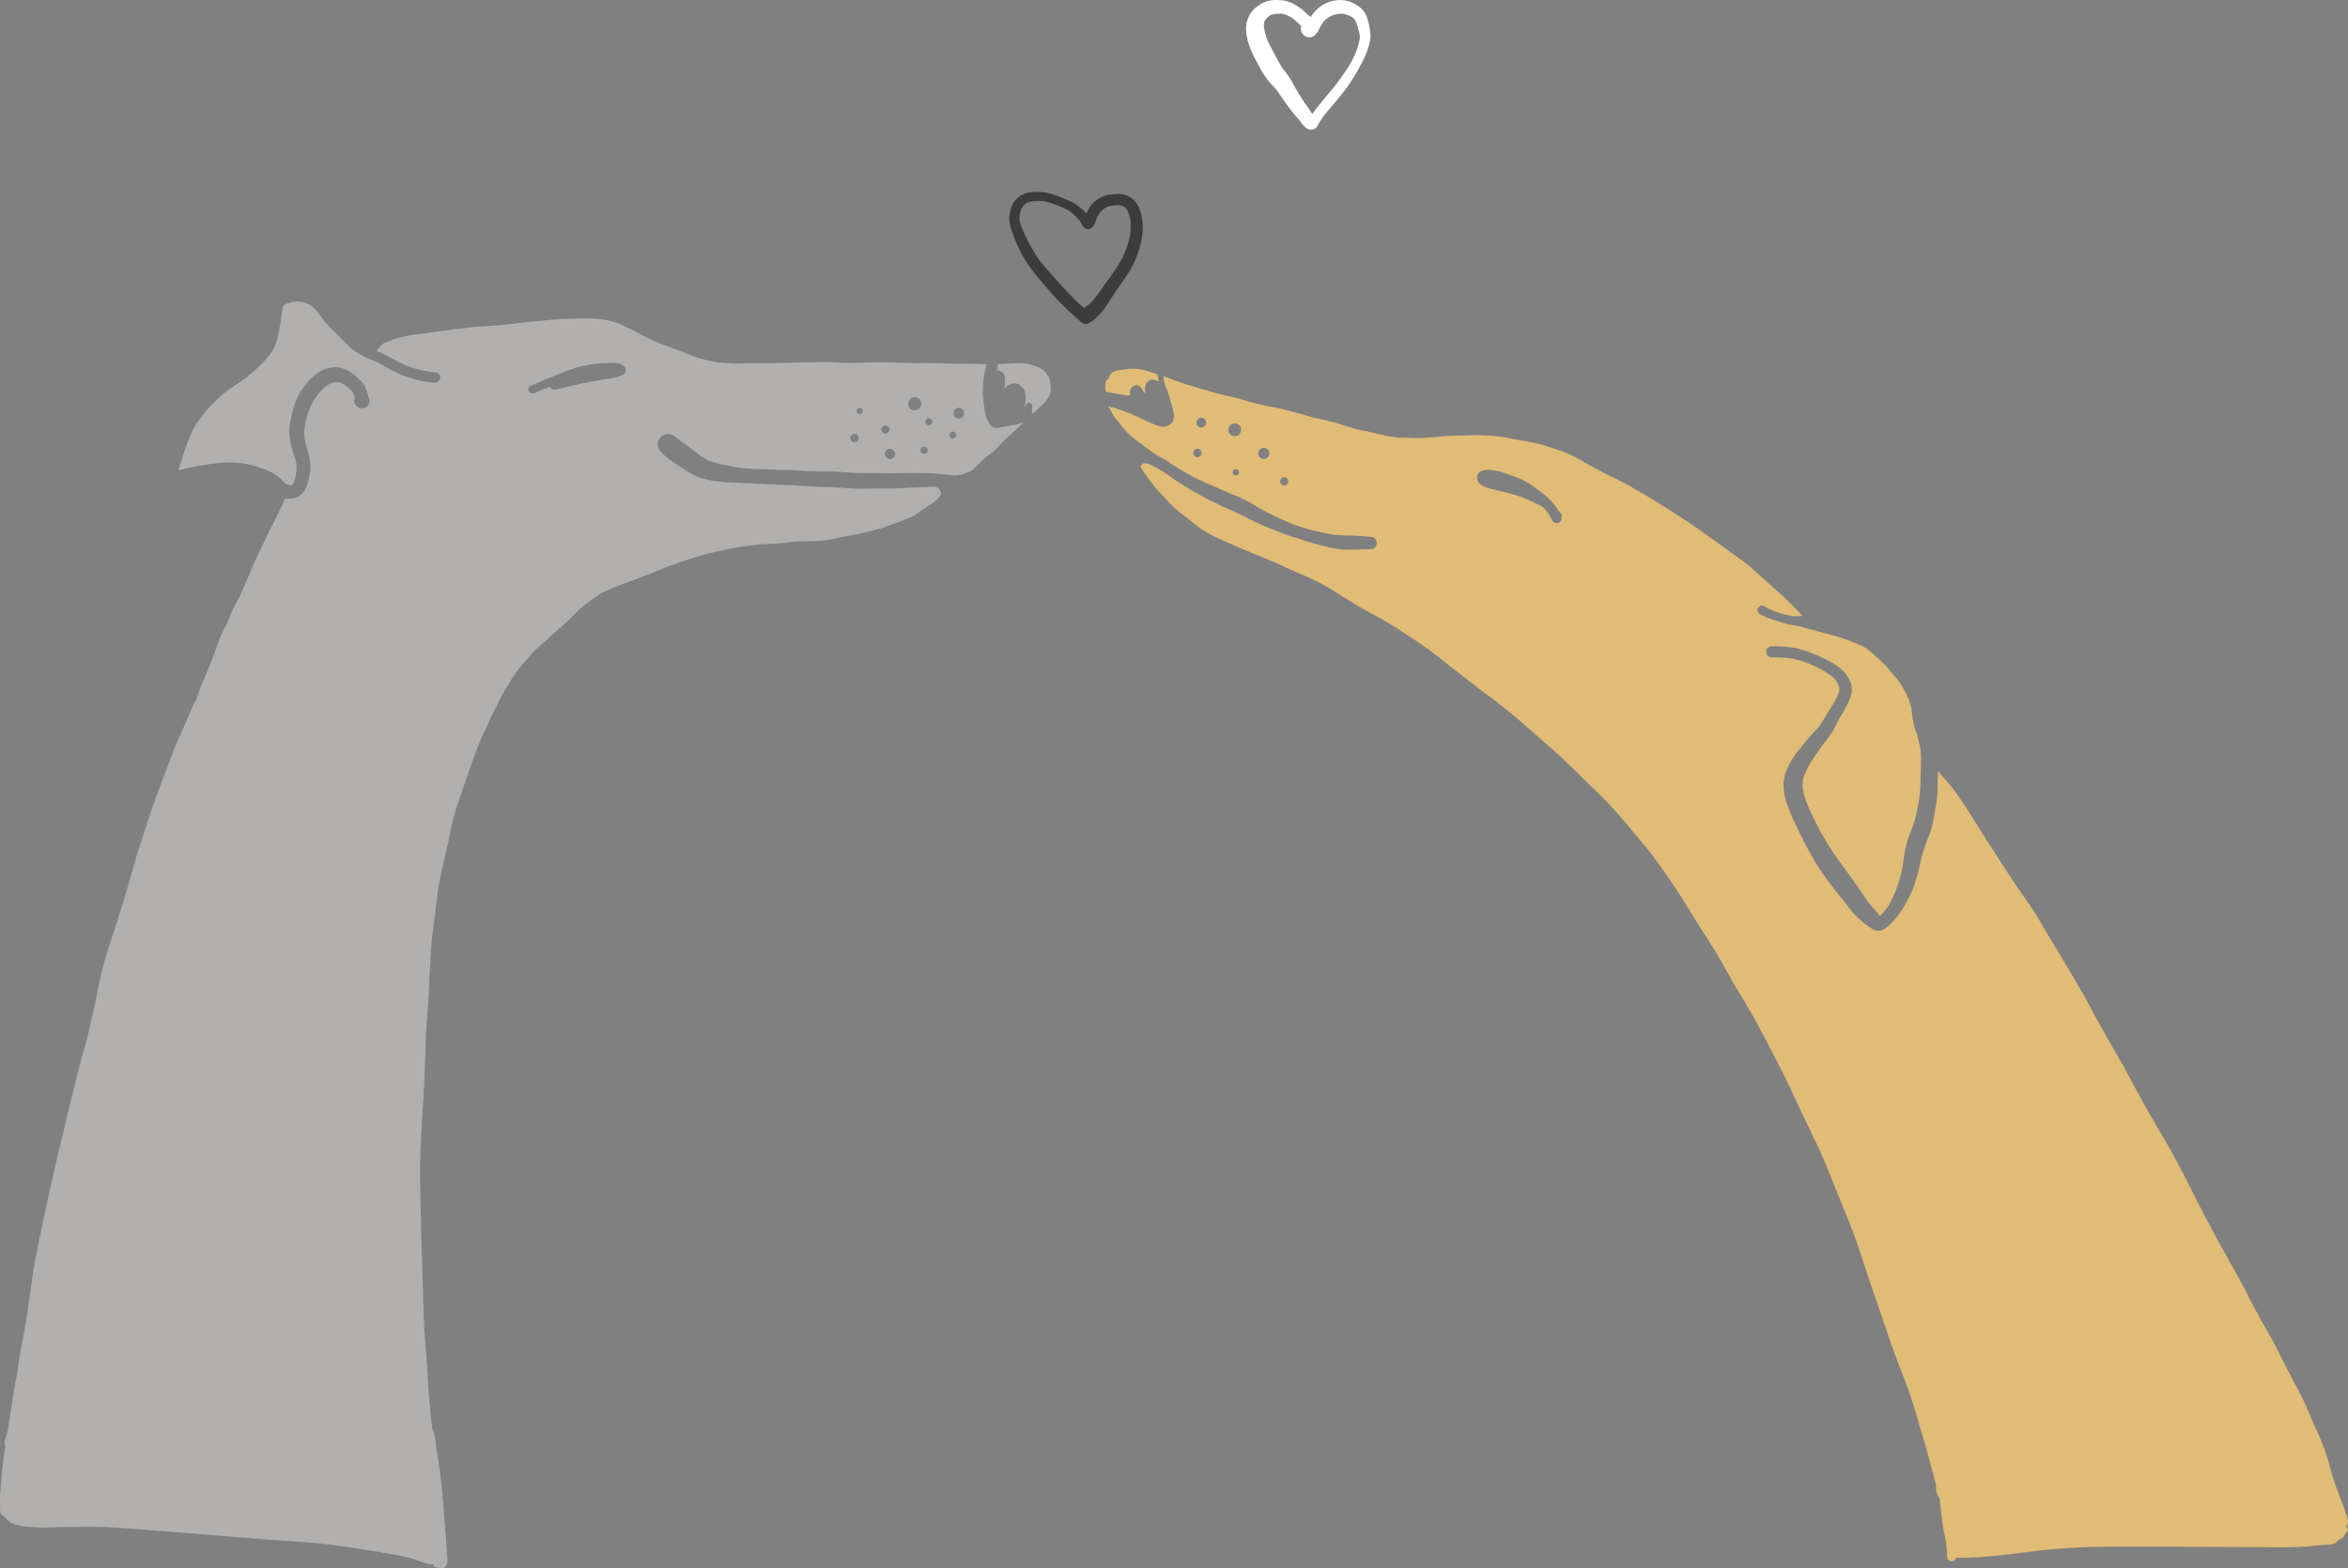 <svg xmlns="http://www.w3.org/2000/svg" width="845.623" height="565.018" viewBox="0 0 845.623 565.018">
  <rect x="0" y="0" width="845.623" height="565.018" fill="#808080" stroke="none"/>
  <g id="Group_2027" data-name="Group 2027" transform="translate(-974.728 -639)">
    <path id="Path_2339" data-name="Path 2339" d="M2428.8,92.479a27.983,27.983,0,0,0,1.236,2.587c.51.93,1,1.873,1.485,2.816a57.972,57.972,0,0,0,3.191,5.463c.7.9,1.423,1.785,2.05,2.74.643.972,1.184,2,1.755,3.011a77.259,77.259,0,0,0,4.119,6.673c.667.911,1.325,1.826,1.933,2.779.173.272.343.546.514.82.129-.188.257-.376.387-.562.75-1.081,1.573-2.1,2.41-3.115-.106.133-.214.266-.32.4q.472-.586.944-1.172c.387-.482.776-.964,1.168-1.44l-.325.406c1.2-1.5,2.465-2.944,3.679-4.431,1.411-1.779,2.7-3.633,4-5.5a40.069,40.069,0,0,0,3.4-5.985,27.806,27.806,0,0,0,1.745-5.774,6.93,6.93,0,0,0,.036-1.017c-.114-.714-.316-1.412-.5-2.114-.211-.839-.453-1.666-.735-2.486a9.63,9.63,0,0,0-.624-1.265,9.5,9.5,0,0,0-.671-.69,12.766,12.766,0,0,0-1.348-.729,12.1,12.1,0,0,0-2.117-.661,11.823,11.823,0,0,0-1.636.027,13.254,13.254,0,0,0-2.3.556,12.293,12.293,0,0,0-1.814,1.023,10.808,10.808,0,0,0-1.357,1.243,23.072,23.072,0,0,0-1.975,3.481,1.761,1.761,0,0,1-.5.6,3.013,3.013,0,0,1-5.556-.749,3.016,3.016,0,0,1,.018-1.516l-.009-.026a4.394,4.394,0,0,0-.215-.393,13.737,13.737,0,0,0-1.184-1.169c-.432-.391-.858-.783-1.3-1.16a14.816,14.816,0,0,0-2.534-1.45,9.635,9.635,0,0,0-1.417-.466,14.932,14.932,0,0,0-2.847.065,8.877,8.877,0,0,0-1.2.272,8.167,8.167,0,0,0-.871.476,12.31,12.31,0,0,0-1.169,1.093,7.651,7.651,0,0,0-.435.739,10.428,10.428,0,0,0-.281,1.015,8.162,8.162,0,0,0,.015,1.087A28.973,28.973,0,0,0,2428.8,92.479Zm19.974,22.107-.108.133Z" transform="translate(-997.726 560.724)" fill="none"/>
    <path id="Path_2340" data-name="Path 2340" d="M2320.645,217.65c.994-1.4,1.923-2.843,2.856-4.283.431-.667.876-1.342,1.241-2.048.313-.608.611-1.218.9-1.837.453-1.09.844-2.193,1.211-3.313a30.289,30.289,0,0,0,.959-3.558c.109-.862.2-1.731.228-2.6a20.742,20.742,0,0,0-.064-2.44,18.931,18.931,0,0,0-.712-2.994,8.819,8.819,0,0,0-.635-1.25,6.725,6.725,0,0,0-.687-.729,6.41,6.41,0,0,0-.743-.458,7.166,7.166,0,0,0-1.043-.3,7.431,7.431,0,0,0-1-.048c-.361.009-.72.04-1.079.073a12.928,12.928,0,0,0-2.485.533,8.465,8.465,0,0,0-1.162.666,10.363,10.363,0,0,0-1.3,1.211,12.877,12.877,0,0,0-1.236,2.048c-.168.406-.327.815-.484,1.227a6,6,0,0,1-1.238,2.24,2.184,2.184,0,0,1-2.6.315,3.033,3.033,0,0,1-1.066-1.351,10.7,10.7,0,0,0-.7-1.155,22.231,22.231,0,0,0-3.117-3.166,12.159,12.159,0,0,0-1.547-.992q-.9-.469-1.824-.893c-.988-.418-1.987-.8-2.993-1.172a21.751,21.751,0,0,0-3.228-.982,20.073,20.073,0,0,0-4.141-.029c-.264.033-.529.069-.792.12a7.861,7.861,0,0,0-1.1.3,8.622,8.622,0,0,0-.976.516,7.349,7.349,0,0,0-.781.755,7.738,7.738,0,0,0-.687,1.151,12.908,12.908,0,0,0-.588,2.159,8.817,8.817,0,0,0-.036,1.575,14.258,14.258,0,0,0,.708,2.667,63.7,63.7,0,0,0,6.227,11.69c1.356,1.807,2.832,3.51,4.345,5.186,1.5,1.657,2.969,3.336,4.478,4.983,1.477,1.613,2.977,3.213,4.567,4.717.977.926,1.976,1.826,2.984,2.714a5.932,5.932,0,0,1,.78-.7c.353-.263.722-.515,1.054-.8a15.857,15.857,0,0,0,1.838-1.917c.975-1.243,1.88-2.529,2.791-3.821C2318.715,220.317,2319.69,218.992,2320.645,217.65Z" transform="translate(-946.091 521.127)" fill="none"/>
    <g id="Group_2025" data-name="Group 2025" transform="translate(1372.818 771.815)">
      <path id="Path_2291" data-name="Path 2291" d="M2344.271,325.786h.03l-.046-.005Z" transform="translate(-2339.718 -300.791)" fill="#e0bc77"/>
      <path id="Path_2292" data-name="Path 2292" d="M2345.568,331.062l.035.028h0l-.039-.031Z" transform="translate(-2340.202 -302.742)" fill="#e0bc77"/>
      <path id="Path_2293" data-name="Path 2293" d="M2337.392,307.255h0l-.008,0Z" transform="translate(-2337.178 -293.939)" fill="#e0bc77"/>
      <path id="Path_2294" data-name="Path 2294" d="M2341.413,295.2c.758.133,1.509.293,2.267.411a16.534,16.534,0,0,0,2,.177,3.8,3.8,0,0,0,.188-.424,3.633,3.633,0,0,0,.074-.606,3.68,3.68,0,0,1,.047-.677,2.518,2.518,0,0,1,.217-.667,1.929,1.929,0,0,1,.988-.931l.051-.015a1.927,1.927,0,0,1,.186-.129,1.714,1.714,0,0,1,.8-.28,2.028,2.028,0,0,1,1.472.65,2.64,2.64,0,0,1,.411.48,2.944,2.944,0,0,1,.218.427,2.176,2.176,0,0,1,.235.32c.084.149.161.3.23.454.022.035.043.07.065.1l.087.138c.014.021.026.043.04.064s.047.04.073.058c.073.037.146.071.22.1.029-.067.054-.135.078-.2.011-.053.021-.106.028-.16-.01-.211-.031-.422-.041-.634a5.09,5.09,0,0,1,.008-1.056,5.478,5.478,0,0,1,.224-.8,3.466,3.466,0,0,1,.18-.435,2.717,2.717,0,0,1,.43-.645,2.763,2.763,0,0,1,.49-.43,2.517,2.517,0,0,1,.953-.372,2.455,2.455,0,0,1,.343-.023,2.81,2.81,0,0,1,.3.016,3.723,3.723,0,0,1,1.031.249,2.284,2.284,0,0,1,.556.337l.067-.005a1.241,1.241,0,0,1,.361-.2c-.009-.042-.02-.083-.028-.126-.064-.313-.12-.63-.195-.943s-.15-.625-.207-.943c-.022-.127-.052-.253-.076-.379-.624-.2-1.247-.4-1.879-.586-.335-.1-.669-.195-1-.294-.993-.3-2.02-.6-3.061-.8a15.643,15.643,0,0,0-2.951-.288,14.1,14.1,0,0,0-1.761.108l-.461.058c-.973.122-1.978.248-2.955.447a4.576,4.576,0,0,0-2.859,1.4,2.771,2.771,0,0,0-.533,1.545,1.839,1.839,0,0,0-.468.262,1.924,1.924,0,0,0-.758,1.341l0,.1c-.031,1-.053,2.029.009,3.05.188.018.376.036.564.061.418.052.832.118,1.246.2C2339.741,294.865,2340.575,295.054,2341.413,295.2Z" transform="translate(-2337.057 -286.129)" fill="#e0bc77"/>
      <path id="Path_2295" data-name="Path 2295" d="M2353.8,296.036h0Z" transform="translate(-2343.247 -289.792)" fill="#e0bc77"/>
      <path id="Path_2296" data-name="Path 2296" d="M2777.552,440.529c-.079-.044-.164-.089-.244-.133l.172.166C2777.5,440.55,2777.528,440.54,2777.552,440.529Z" transform="translate(-2499.844 -343.171)" fill="#e0bc77"/>
      <path id="Path_2297" data-name="Path 2297" d="M2784.428,704.928a2.546,2.546,0,0,0,.453-.654,2.983,2.983,0,0,0,.126-2.232c-.7-2.333-1.488-4.628-2.341-6.825-.594-1.526-1.371-3.542-2.122-5.6-.573-1.576-1.035-3.22-1.483-4.81l-.211-.749-.159-.567c-.517-1.831-1.051-3.726-1.67-5.558-.967-2.871-2.228-5.678-3.447-8.393-.509-1.134-1.019-2.267-1.508-3.408-.273-.632-.541-1.267-.809-1.9-.582-1.377-1.184-2.8-1.823-4.183-.865-1.873-1.841-3.73-2.784-5.527l-.409-.778-1.445-2.769q-1.614-3.1-3.241-6.187-.494-.973-.984-1.949c-1.3-2.585-2.646-5.259-4.129-7.81-.9-1.544-1.94-3.343-2.927-5.158q-1.253-2.3-2.489-4.608l-.209-.388-.638-1.254c-1.208-2.374-2.456-4.829-3.757-7.2l-1.3-2.382-1.3-2.382c-.517-.94-1.046-1.872-1.574-2.8l-.813-1.439c-3.644-6.482-7.042-12.924-9.594-17.811q-1.11-2.184-2.2-4.378c-1.3-2.6-2.64-5.28-4.017-7.89l-.531-1.008c-2.029-3.851-4.127-7.834-6.389-11.636l-.9-1.508c-.9-1.508-1.836-3.067-2.72-4.619q-1.092-1.916-2.168-3.839-.708-1.255-1.416-2.51c-1.4-2.472-2.769-5.018-4.091-7.48-.872-1.623-1.743-3.246-2.63-4.86-.911-1.658-1.875-3.321-2.808-4.93l-.846-1.461c-.962-1.674-1.909-3.355-2.856-5.039l-.662-1.175q-.464-.822-.934-1.642c-.789-1.382-1.6-2.81-2.358-4.239-1.216-2.308-2.409-4.564-3.633-6.785-.793-1.443-1.64-2.887-2.458-4.284l-.814-1.39q-1.757-3.018-3.542-6.017c-2.352-3.963-4.83-8.064-7.366-12.189-.595-.968-1.158-1.979-1.7-2.956-.512-.918-1.041-1.868-1.6-2.781-1.034-1.7-2.176-3.363-3.28-4.973l-.49-.715c-.592-.867-1.194-1.73-1.8-2.593-.73-1.047-1.46-2.094-2.175-3.151-1.426-2.108-2.731-4.066-3.989-5.985-.663-1.012-1.307-2.036-1.951-3.06-.514-.817-1.029-1.634-1.552-2.445-.5-.778-1.01-1.552-1.518-2.326-.731-1.112-1.46-2.224-2.171-3.349l-.392-.62c-1.182-1.872-2.4-3.808-3.579-5.726-1.092-1.782-2.284-3.631-3.752-5.818-1.12-1.665-2.434-3.6-3.863-5.446-.51-.661-1.062-1.309-1.6-1.935l-.474-.559-.25-.294c-.7-.82-1.393-1.64-2.1-2.451-.254-.292-.5-.575-.743-.862-.052,1.032-.088,1.982-.11,2.874-.014.448-.022.9-.03,1.347l-.005.337c-.015.914-.029,1.827-.069,2.738a40.017,40.017,0,0,1-.414,4.313c-.143.935-.31,1.864-.478,2.792-.091.5-.18,1-.266,1.5a49.687,49.687,0,0,1-1.112,5.177,27.137,27.137,0,0,1-1.076,2.9c-.135.327-.271.655-.4.984a58.214,58.214,0,0,0-2.407,7.989l-.187.788-.151.635a61.243,61.243,0,0,1-1.875,6.773,47.3,47.3,0,0,1-3.994,8.149,26.293,26.293,0,0,1-5.2,6.4c-.337.293-.591.5-.827.677a5.307,5.307,0,0,1-2.068,1.034,5.478,5.478,0,0,1-.93.089,2.827,2.827,0,0,1-1.224-.249l-.113-.054a11.406,11.406,0,0,1-1.206-.625,24.713,24.713,0,0,1-3.208-2.406,32.8,32.8,0,0,1-3.39-3.309c-.67-.77-1.314-1.59-1.937-2.38l-.091-.115-.576-.734q-.6-.76-1.2-1.514l-.463-.581c-1.268-1.588-2.405-3.021-3.513-4.471-1.152-1.521-1.95-2.612-2.668-3.648l-.283-.4c-.872-1.248-1.775-2.539-2.548-3.9l-.567-.995c-1.267-2.23-2.58-4.535-3.776-6.868-.682-1.33-1.4-2.75-2.081-4.21-.212-.458-.433-.911-.655-1.364l-.074-.152c-.394-.807-.8-1.642-1.16-2.479-.5-1.16-1.024-2.41-1.494-3.7l-.108-.3a30.171,30.171,0,0,1-1.317-4.219,19.509,19.509,0,0,1-.367-2.927,12.361,12.361,0,0,1,.027-2.127,16.032,16.032,0,0,1,1.281-4.759,34.819,34.819,0,0,1,5.037-7.681l.7-.854.106-.128c.59-.722,1.2-1.467,1.814-2.181,1.014-1.17,2.048-2.319,3.084-3.471a23.389,23.389,0,0,0,1.82-2.415c.357-.549.694-1.118,1.021-1.669l.052-.088c.271-.461.545-.921.828-1.371,1.4-2.238,2.461-3.969,3.464-5.874a13.554,13.554,0,0,0,.847-2.295,5.458,5.458,0,0,0,.034-.665,7.661,7.661,0,0,0-.216-1.024,10.937,10.937,0,0,0-.943-1.762,10.735,10.735,0,0,0-1.443-1.549,26.8,26.8,0,0,0-2.959-2.033c-.908-.527-1.812-.987-2.942-1.556a40.67,40.67,0,0,0-4.406-1.814c-1.492-.475-2.88-.849-4.249-1.139a50.071,50.071,0,0,0-7.4-.436,1.815,1.815,0,0,1-1.31-.6,2.076,2.076,0,0,1-.566-1.5,2.036,2.036,0,0,1,2.1-1.881l.231.005a45.161,45.161,0,0,1,7.221.463,33.405,33.405,0,0,1,6.7,1.92c1,.4,1.909.783,2.744,1.151,1.374.606,2.554,1.182,3.657,1.781a25.458,25.458,0,0,1,2.863,1.724c.288.207.542.4.783.584.321.248.612.484.884.721.032.028.066.055.1.084a12.478,12.478,0,0,1,2.036,2.425l.032.049a7.985,7.985,0,0,1,.655,1.11,8.784,8.784,0,0,1,.714,2.031,7.013,7.013,0,0,1,.15,2.115,11.472,11.472,0,0,1-.536,2.348,31.242,31.242,0,0,1-2.258,4.589l-.623,1.1q-.783,1.37-1.551,2.745c-.281.51-.542,1.032-.8,1.554-.36.724-.731,1.472-1.162,2.174a36.069,36.069,0,0,1-2.265,3.186l-.214.28c-1.044,1.364-1.822,2.423-2.525,3.432a62.482,62.482,0,0,0-4.338,6.95,15.717,15.717,0,0,0-.827,1.945c-.207.635-.369,1.2-.5,1.731a15.173,15.173,0,0,0-.131,2.592,24.749,24.749,0,0,0,1.094,4.513c.623,1.674,1.253,3.178,1.927,4.6,1.017,2.164,1.866,3.89,2.667,5.438.862,1.666,1.864,3.422,3.156,5.522,1.032,1.674,2,3.2,2.969,4.665.926,1.3,1.891,2.607,2.824,3.873l.12.162.138.185c.874,1.187,1.748,2.373,2.6,3.575l.783,1.093.069.1c.817,1.139,1.665,2.319,2.468,3.5q.893,1.315,1.785,2.639l.5.751a37.064,37.064,0,0,0,2.8,3.442c.426.466,1.009,1.1,1.531,1.755.133.168.261.342.391.542a20.251,20.251,0,0,0,1.47-1.5,19.406,19.406,0,0,0,1.593-2.113c.485-.77.908-1.593,1.258-2.3a49.03,49.03,0,0,0,2.146-5.17,48.1,48.1,0,0,0,1.51-5.431c.18-1.022.335-2.051.49-3.083a45.351,45.351,0,0,1,2.034-9.138c.18-.49.371-.975.561-1.462l.118-.306a43.4,43.4,0,0,0,1.479-4.2c.2-.724.352-1.462.512-2.282l.071-.357.089-.446.167-.8c.124-.591.246-1.184.365-1.775a45.036,45.036,0,0,0,.65-4.761c.1-1.364.133-2.767.163-4.005l.029-1.105.03-.948.022-.736q.045-1.48.084-2.959c.03-1.236-.005-2.57-.11-4.2-.047-.507-.113-1-.176-1.5-.138-.665-.294-1.326-.453-1.987-.046-.194-.084-.39-.132-.584-.126-.5-.254-1-.38-1.5-.062-.239-.12-.48-.173-.723-.367-.955-.7-1.922-.982-2.908-.108-.382-.2-.766-.293-1.15-.042-.172-.064-.349-.093-.522-.042-.224-.082-.451-.121-.674-.071-.394-.12-.793-.18-1.187-.051-.342-.105-.684-.147-1.027-.073-.593-.13-1.187-.176-1.782-.347-1.139-.692-2.281-1-3.434-.236-.481-.474-.961-.7-1.448-.237-.519-.5-1.029-.762-1.535-.074-.142-.147-.284-.223-.425-.192-.353-.394-.7-.6-1.046q-.279-.464-.565-.923c-.086-.14-.172-.279-.26-.417-.33-.417-.657-.834-.991-1.247-.9-1.11-1.8-2.224-2.721-3.314-.256-.3-.517-.6-.768-.908s-.5-.584-.736-.891l-.047-.064-.846-.791c-.408-.382-.815-.765-1.225-1.145-1.007-.931-2.029-1.848-3.048-2.77q-.608-.518-1.22-1.03l-.184-.121c-.582-.368-1.175-.719-1.784-1.041-.347-.158-.7-.3-1.053-.45-.391-.17-.772-.365-1.172-.525s-.812-.3-1.221-.45c-.56-.2-1.11-.424-1.66-.65l-.862-.355-.107-.044c-.791-.325-1.625-.542-2.438-.805-.392-.127-.791-.238-1.19-.349-.534-.147-1.07-.291-1.6-.446-.51-.149-1.025-.282-1.538-.423s-1.035-.292-1.555-.428a2.26,2.26,0,0,1-.4-.095l-.1-.035c-.482-.125-.964-.246-1.447-.367l-.781-.2c-.948-.239-1.9-.487-2.841-.756-.829-.237-1.646-.534-2.486-.739l-.173-.025c-.6-.091-1.195-.164-1.792-.276l.224.045c-1.155-.222-2.333-.4-3.464-.741-1-.3-1.989-.63-2.984-.948s-2.016-.6-3.008-.938a21.527,21.527,0,0,1-3.447-1.7,1.587,1.587,0,0,1,.584-2.873,1.533,1.533,0,0,1,.283-.027,1.835,1.835,0,0,1,.905.271c.482.27.96.539,1.448.8a30.771,30.771,0,0,0,3.691,1.461,35.87,35.87,0,0,0,3.691,1.014,16.067,16.067,0,0,0,3.527.255,8.657,8.657,0,0,1,1.452-.02c-.172-.185-.347-.366-.518-.552-.274-.3-.55-.6-.83-.9-.546-.577-1.1-1.145-1.661-1.713l-.879-.9c-1.218-1.255-2.522-2.455-3.784-3.615l-.862-.794c-1.072-.993-2.186-1.977-3.263-2.929q-.891-.787-1.779-1.579c-.77-.688-1.532-1.385-2.295-2.081-.891-.814-1.781-1.627-2.683-2.426-.642-.571-1.337-1.1-2.01-1.617l-.513-.393c-.872-.671-1.773-1.31-2.539-1.847-1.489-1.044-2.973-2.142-4.41-3.2l-.829-.613c-1.227-.906-2.495-1.791-3.723-2.648l-1.354-.947c-.656-.461-1.308-.93-1.959-1.4-.969-.7-1.971-1.417-2.974-2.1-2.952-2.019-6.01-3.982-8.967-5.88l-1.73-1.112c-1.75-1.128-3.507-2.2-5.3-3.284-.9-.546-1.819-1.07-2.735-1.595-.828-.473-1.654-.947-2.472-1.436l-.347-.209c-.763-.46-1.526-.92-2.3-1.357-.946-.531-1.907-1.02-2.723-1.428q-2.515-1.267-5.052-2.506c-2.463-1.2-4.893-2.571-7.242-3.895-.915-.516-1.83-1.031-2.75-1.538-1.482-.817-2.8-1.476-4.018-2.017-1.622-.716-3.336-1.289-4.848-1.795l.237.093c-1.866-.642-3.4-1.135-4.819-1.557a51.23,51.23,0,0,0-6.031-1.287l-.2-.035q-1.617-.277-3.237-.568c-.686-.123-1.369-.26-2.052-.4-.483-.1-.967-.194-1.452-.286a46.81,46.81,0,0,0-6.231-.7l-.337-.018c-1.391-.076-2.83-.155-4.246-.155q-.7,0-1.4.028c-2.311.1-4.408.156-6.41.177-1.531.014-3.082.153-4.583.287l-1.068.095c-2.17.187-3.993.33-5.834.423-.659.034-1.344.051-2.04.051s-1.458-.018-2.223-.054l-.394-.02c-.544-.028-1.108-.057-1.663-.057h-.2q-.257,0-.514,0-.642,0-1.283-.026c-.682-.057-1.334-.149-2.116-.263-.243-.035-.489-.061-.734-.087-.147-.015-.294-.031-.441-.048a11.976,11.976,0,0,1-1.284-.249q-1.05-.247-2.1-.484c-.956-.218-1.912-.436-2.864-.666-.83-.2-1.681-.378-2.478-.539-.232-.047-.465-.091-.7-.136l-.479-.091c-.26-.052-.517-.119-.774-.187-.193-.051-.387-.1-.582-.146-2.034-.462-4.036-1.073-5.554-1.554-2.425-.767-4.44-1.342-6.344-1.807-.847-.207-1.7-.389-2.551-.572-1.2-.256-2.431-.52-3.631-.852-.54-.151-1.075-.316-1.61-.48-.451-.139-.9-.278-1.356-.408-.35-.1-.706-.192-1.061-.282l-.3-.076c-.278-.069-.552-.149-.826-.23s-.518-.151-.779-.218c-.663-.171-1.325-.352-1.986-.533l-1.183-.321c-1.248-.332-2.508-.558-3.575-.736-1.5-.247-3-.582-4.46-.905l-.158-.035c-1.4-.313-2.882-.688-4.655-1.179-.692-.193-1.381-.4-2.07-.613-.672-.2-1.344-.409-2.021-.6-.822-.23-1.672-.411-2.493-.586-.524-.112-1.048-.223-1.567-.347-2.041-.49-4.1-1.071-6.09-1.632l-1.549-.436c-1.1-.3-2.265-.656-3.783-1.139q-.955-.3-1.913-.6c-.863-.268-1.726-.536-2.585-.816-.286-.1-.575-.2-.864-.292-.861-.3-1.694-.615-2.528-.93-.781-.3-1.562-.591-2.349-.868-.2-.071-.4-.136-.6-.206.119.631.233,1.264.369,1.891.1.476.212.949.31,1.424a4.982,4.982,0,0,1,.294.6l.093.222.086.208c.127.307.253.613.372.925a27.255,27.255,0,0,1,.928,2.915c.139.533.292,1.061.444,1.589l.06.21.239.825a18.323,18.323,0,0,1,.667,3.4,3.957,3.957,0,0,1-.428,2.163,3.343,3.343,0,0,1-1.867,1.537,4.26,4.26,0,0,1-1.521.259,5.943,5.943,0,0,1-1.346-.16,16.1,16.1,0,0,1-2.891-1.064l-.192-.086q-1.259-.554-2.511-1.12c-.5-.226-1.006-.46-1.51-.695L2350,305.4c-1.181-.547-2.4-1.112-3.631-1.6l-1.027-.4c-1.039-.389-2.017-.739-2.988-1.071-.385-.13-.782-.275-1.179-.434-.348-.079-.693-.171-1.039-.258-.477-.122-.951-.256-1.425-.386l-.1-.027a1.35,1.35,0,0,1,.141.164l0,.005a22.083,22.083,0,0,1,1.3,2.263,16.978,16.978,0,0,0,1.159,1.9c.455.589.949,1.141,1.426,1.712.537.638,1.017,1.32,1.553,1.959a19.681,19.681,0,0,0,1.657,1.795c.562.522,1.146,1.03,1.734,1.521.462.357.928.71,1.386,1.074h0l.073.057-.073-.056c.192.153.383.308.573.463.268.2.559.359.841.536a11.626,11.626,0,0,1,1.1.832h0l.418.334-.244-.192c.263.207.522.421.783.631.413.319.834.633,1.26.935q.506.354,1.021.691c.36.234.7.5,1.061.736.323.2.657.382.972.6a8.971,8.971,0,0,0,1.017.586,16.329,16.329,0,0,1,2.536,1.455c.279.211.543.44.814.661.361.2.721.406,1.073.622q.709.432,1.413.874c1.221.764,2.6,1.632,4.012,2.383,1.838.976,3.8,2,5.846,2.907l.736.324q2.535,1.116,5.074,2.222c1.733.75,3.5,1.481,5.217,2.188l.11.045.32.133c1.019.422,2.022.924,2.908,1.366,1.008.5,1.866.962,2.624,1.411.461.271.916.546,1.371.822l.055.033c1.117.679,2.271,1.38,3.461,1.973.995.495,2,.972,3,1.448.758.359,1.517.718,2.27,1.088,1.63.8,3.182,1.494,4.743,2.112,1.177.42,2.4.8,3.449,1.125l.293.089c1.009.313,2.152.668,3.287.95,1.247.306,2.467.565,3.916.862.44.091.881.17,1.324.248l.64.113c.546.1,1.132.212,1.715.288l.762.066c.7.062,1.406.124,2.11.158.824.048,1.663.064,2.475.08l.2,0,.638.01c1.885.038,3.809.2,5.507.349l.064.006c.466.04.93.08,1.394.115a2.382,2.382,0,0,1,1.582.6,2.2,2.2,0,0,1,.079,3.135,2.143,2.143,0,0,1-1.516.684l-1.283.025c-1.5.029-3.368.064-5.145.138-.6.022-1.2.037-1.8.037a23.584,23.584,0,0,1-4.438-.372l-.379-.074c-.756-.142-1.7-.319-2.588-.549-.411-.1-.824-.2-1.239-.3l-.255-.062c-.361-.087-.72-.174-1.079-.268-1.937-.5-3.524-.949-4.99-1.413-.387-.123-.773-.251-1.162-.382l-.185-.061c-.4-.132-.8-.266-1.2-.391s-.785-.239-1.179-.357c-.513-.155-1.024-.31-1.534-.473-1.837-.583-3.716-1.277-5.744-2.122q-1.194-.5-2.39-.988l-.99-.408-1.876-.773c-1.515-.625-2.991-1.38-4.474-2.137l-.758-.389c-1.741-.882-3.578-1.77-5.46-2.636-.566-.258-1.138-.5-1.711-.748-.374-.16-.75-.323-1.125-.488-.735-.327-1.453-.676-2.125-1l-.529-.256a120.989,120.989,0,0,1-11.328-6.214c-1.733-1.076-3.52-2.263-5.312-3.526-.874-.617-1.778-1.255-2.73-1.814-.829-.487-1.728-.993-2.747-1.546l-.7-.376c-.369-.2-.741-.4-1.113-.6a1.237,1.237,0,0,1-.228-.072.948.948,0,0,1-.107-.058l-.042-.018a11.387,11.387,0,0,0-1.8-.289,4.548,4.548,0,0,0-.423.168,2.392,2.392,0,0,0-.318.242,3.413,3.413,0,0,0-.423.5c-.013.024-.023.049-.036.074.012.089.023.179.028.27s0,.178,0,.267c.66.99,1.319,1.981,1.995,2.959.909,1.319,1.956,2.678,3.292,4.277.85,1.014,1.775,1.993,2.67,2.941.336.356.673.712,1.005,1.07l.515.558a39.429,39.429,0,0,0,3.011,3.043c.827.721,1.708,1.4,2.56,2.063.525.406,1.049.812,1.564,1.228.354.285.707.572,1.06.858,1.164.947,2.368,1.926,3.6,2.827a35.641,35.641,0,0,0,5.2,3.021c1.584.791,3.232,1.519,4.825,2.223l.752.333c2.023.894,3.67,1.6,5.183,2.235,2.068.866,4.145,1.712,6.221,2.557q2.276.927,4.547,1.862c.631.262,1.257.564,1.863.857l.654.314q1.185.561,2.379,1.112c1.639.758,3.284,1.465,4.966,2.184l.7.294c.647.273,1.3.546,1.934.843q1.322.616,2.634,1.253c1.464.708,2.878,1.484,4.551,2.43,1.068.632,2.13,1.31,3.156,1.966q.687.439,1.376.875c1.006.633,2.019,1.254,3.031,1.876q1.133.695,2.261,1.393c1.536.956,3.149,1.835,4.709,2.686l.6.325,1.134.62c1.245.681,2.489,1.36,3.726,2.053,1.453.86,3.1,1.834,4.682,2.856q1.031.669,2.057,1.344c.929.609,1.858,1.218,2.792,1.819,1.575,1.016,3.135,2.108,4.644,3.164l.125.088c1.9,1.336,3.422,2.452,4.776,3.51,1.129.883,2.251,1.778,3.373,2.673l1.317,1.049c.87.69,1.751,1.363,2.635,2.037.6.456,1.194.911,1.787,1.373l.335.26q2.075,1.606,4.141,3.226c1.324,1.044,2.7,2.065,4.035,3.053l.249.185c2.694,1.994,5.439,4.134,8.39,6.544,1.289,1.052,2.669,2.186,4.027,3.348.82.7,1.625,1.421,2.43,2.141.594.531,1.187,1.063,1.788,1.586q.817.712,1.626,1.434c.811.719,1.622,1.438,2.445,2.141l.259.221c1.238,1.059,2.519,2.154,3.747,3.267,2.717,2.456,5.281,4.955,7.648,7.289,1.6,1.611,3.16,3.18,4.752,4.673,1.691,1.583,3.364,3.232,4.84,4.688,1.194,1.23,2.437,2.552,4.032,4.286,1.06,1.151,2.094,2.363,3.094,3.534l.9,1.057c.74.865,1.467,1.742,2.192,2.619.584.705,1.168,1.411,1.759,2.11q.567.669,1.139,1.332c.935,1.087,1.9,2.212,2.8,3.36,2.739,3.477,5.313,7.159,7.469,10.3l.831,1.209c.873,1.269,1.776,2.581,2.635,3.892.906,1.385,1.793,2.817,2.651,4.2l.748,1.2q.545.874,1.1,1.745c.536.851,1.071,1.7,1.6,2.558q.384.625.764,1.251c.6.984,1.219,2,1.853,2.986l.818,1.269c1.51,2.339,3.071,4.759,4.526,7.192l0,0h0l.006.011.017.028.005,0,0,.005.017.03.51.868c.548.935,1.1,1.87,1.623,2.817l.895,1.61q.694,1.253,1.393,2.5l.411.73c.666,1.188,1.354,2.416,2.073,3.6l1.849,3.028.7,1.155c1.917,3.293,4.091,7.026,6.1,10.753,1.092,2.022,2.148,4.045,2.946,5.581.436.839.864,1.681,1.292,2.523.52,1.024,1.041,2.048,1.574,3.066,2,3.817,3.879,7.6,5.583,11.233q1.411,3.013,2.8,6.029c.47,1.017.954,2.026,1.438,3.036.351.734.7,1.467,1.049,2.2.668,1.422,1.351,2.839,2.034,4.253,1.181,2.449,2.4,4.981,3.522,7.509.582,1.313,1.136,2.667,1.671,3.976q.377.924.759,1.845c.565,1.357,1.109,2.723,1.652,4.09l.7,1.745c.7,1.763,1.425,3.52,2.146,5.278l.208.505q.4.977.81,1.952c.5,1.2,1,2.392,1.472,3.6l.19.486c.72,1.837,1.464,3.737,2.146,5.624.638,1.763,1.3,3.68,2.078,6.031l.544,1.633c.482,1.444.964,2.887,1.425,4.337.767,2.4,1.375,4.231,1.969,5.924,1.261,3.588,2.507,7.25,3.71,10.79l.548,1.613q.634,1.861,1.277,3.717l.833,2.42.5,1.45c.473,1.388.963,2.823,1.471,4.223.713,1.96,1.456,3.872,2.282,5.988.789,2.012,1.625,4.155,2.4,6.272,1.3,3.56,2.541,7.4,3.683,11.415.576,2.029,1.169,4.052,1.762,6.076q.768,2.621,1.524,5.244.879,3.154,1.724,6.314c.249.928.487,1.857.725,2.785.326,1.269.652,2.536,1,3.8a2.6,2.6,0,0,0-.077,1.383,5.648,5.648,0,0,0,.135.66,13.911,13.911,0,0,0,.49,1.453.991.991,0,0,0,.414.54.818.818,0,0,0,.173.077c.051.474.1.954.157,1.434.065.584.129,1.169.2,1.751q.1.847.2,1.695.094.824.191,1.649c.206,1.745.435,3.6.76,5.416.129.712.282,1.418.435,2.125.187.862.38,1.754.523,2.641.087.709.152,1.437.2,2.225.025.408.042.817.057,1.226.005.154.006.309.006.464a6.716,6.716,0,0,0,.035.831l.058.422a1.608,1.608,0,0,0,.419.729,1.632,1.632,0,0,0,2.3,0,1.58,1.58,0,0,0,.443-.865,10.809,10.809,0,0,0,1.229.057c.348,0,.7-.009,1.041-.018l.1,0q.6-.011,1.2-.027l.576-.013c.5-.009,1.007-.02,1.509-.047l1.482-.083,1.516-.084c.478-.025.956-.068,1.432-.111l.651-.057.544-.044c.481-.038.963-.076,1.443-.124l.962-.1c1.273-.127,2.547-.254,3.817-.394,2.945-.321,6.1-.7,9.924-1.182l.9-.116c1.042-.134,2.121-.273,3.183-.379l.226-.022q1.24-.122,2.479-.246c.562-.057,1.127-.095,1.692-.132l.8-.055c2.8-.208,6.049-.441,9.245-.576,3.083-.129,6.155-.163,9.564-.192q2.483-.022,4.967-.018h4.514q9.25.008,18.5.054,4.972.022,9.946.055,4.349.025,8.7.048l4.5.017,4.5.018,2.431.01,2.438.01q.659,0,1.318.012c.588.007,1.175.013,1.763.013.462,0,.923,0,1.385-.015.921-.024,1.855-.08,2.759-.135.427-.026.854-.052,1.281-.074.446-.023.894-.044,1.341-.065l.67-.032c.562-.028,1.131-.089,1.682-.149l.478-.05c1.366-.142,2.751-.267,4.116-.369.29-.022.578-.042.869-.044.177,0,.355,0,.532,0h.226a4.409,4.409,0,0,0,.667-.069l.114-.018a3.088,3.088,0,0,0,.957-.442.661.661,0,0,0,.09.005.938.938,0,0,0,.71-.3c.293-.325.585-.65.886-.97.288-.117.579-.24.862-.383a2.825,2.825,0,0,0,.73-.582,3.621,3.621,0,0,0,.538-.748,1.681,1.681,0,0,0,.193-.561c.2-.2.393-.4.577-.615a1.131,1.131,0,0,0,.319-.77,1.1,1.1,0,0,0-.319-.77A1.132,1.132,0,0,0,2784.428,704.928Zm-412.54-385.8a1.421,1.421,0,0,1-1.019.447,1.5,1.5,0,0,1-1.118-2.564,1.421,1.421,0,0,1,1.019-.447,1.527,1.527,0,0,1,1.555,1.456A1.542,1.542,0,0,1,2371.889,319.132Zm1.519-10.763a1.614,1.614,0,0,1-1.166.514,1.724,1.724,0,0,1-1.28-2.945,1.614,1.614,0,0,1,1.167-.514,1.725,1.725,0,0,1,1.279,2.945Zm12.017,17.482a1.045,1.045,0,0,1-.753.332,1.112,1.112,0,0,1-.827-1.9,1.044,1.044,0,0,1,.753-.332,1.112,1.112,0,0,1,.827,1.9Zm.423-14.515a2.149,2.149,0,0,1-1.549.681,2.291,2.291,0,0,1-1.7-3.911,2.15,2.15,0,0,1,1.548-.681,2.291,2.291,0,0,1,1.7,3.911Zm10.263,8.3a1.865,1.865,0,0,1-1.344.59,1.989,1.989,0,0,1-1.477-3.4,1.865,1.865,0,0,1,1.344-.59,1.989,1.989,0,0,1,1.477,3.4Zm7.082,9.575a1.4,1.4,0,0,1-.965.534,1.6,1.6,0,0,1-1.093-.313,1.466,1.466,0,0,1-.222-2.058,1.4,1.4,0,0,1,.966-.534,1.6,1.6,0,0,1,1.093.313,1.464,1.464,0,0,1,.221,2.058Zm98.724,12.28-.025.236-.025.24a1.791,1.791,0,0,1-1.744,1.368,1.783,1.783,0,0,1-1.51-.836l-.064-.128a19.916,19.916,0,0,0-1.088-2.067,15.714,15.714,0,0,0-1-1.371c-.5-.565-.93-1.018-1.343-1.426l-.283-.163c-1.081-.613-2.237-1.164-3.224-1.622l-.062-.027c-.989-.457-2.109-.976-3.22-1.43a60.435,60.435,0,0,0-5.844-1.831c-.852-.222-1.724-.422-2.572-.615l-.185-.042c-1.14-.254-2.253-.508-3.349-.817a17.79,17.79,0,0,1-2.561-.894,2.9,2.9,0,0,1-.451-.252l-.142-.1-.1-.07a4.056,4.056,0,0,1-.627-.487,3.924,3.924,0,0,1-.561-.658,4.62,4.62,0,0,1-.294-.587l-.066-.153a2.554,2.554,0,0,1-.058-1.259,2.078,2.078,0,0,1,.25-.732l.1-.14a2.3,2.3,0,0,1,.8-.812l.088-.047a3.572,3.572,0,0,1,.666-.291c.157-.047.318-.089.48-.128a7.529,7.529,0,0,1,1.72-.2h.032a15.511,15.511,0,0,1,2.659.308c.747.142,1.491.323,2.212.537s1.435.476,2.076.714l.842.31.1.037c1.292.475,2.628.967,3.912,1.528a23.435,23.435,0,0,1,3.874,2.241c1.257.86,2.588,1.861,4.191,3.149a26.071,26.071,0,0,1,3.385,3.319,16.8,16.8,0,0,1,1.517,2c.125.2.246.4.361.607q.528.51,1.034,1.041a.878.878,0,0,1,.056,1.214A1.947,1.947,0,0,1,2501.917,341.494Z" transform="translate(-2337.631 -287.704)" fill="#e0bc77"/>
    </g>
    <g id="Group_2026" data-name="Group 2026" transform="translate(974.728 747.684)">
      <path id="Path_2298" data-name="Path 2298" d="M2294.5,291.806c-.013-.156-.028-.312-.043-.467a3.355,3.355,0,0,1-.081-1.49c-.028-.08-.056-.161-.083-.241s-.061-.182-.091-.273a5.9,5.9,0,0,1-.33-1.271c-.081-.079-.157-.163-.231-.248a5.559,5.559,0,0,1-.726-1.175c0-.007-.008-.015-.01-.022-.3-.345-.633-.66-.96-.97l-.069-.064a4.4,4.4,0,0,0-.832-.637,4.974,4.974,0,0,0-.638-.3l-.2-.084c-.391-.169-.778-.335-1.179-.485a6,6,0,0,0-.657-.2c-.178-.047-.355-.093-.527-.15l-.372-.128a7.771,7.771,0,0,0-1.361-.384,13.329,13.329,0,0,0-2.068-.214h-.074l-.076,0c-2.791.064-5.575.189-8.381.327-.078.469-.159.937-.226,1.407-.022.18-.044.359-.066.539-.01.084-.016.168-.025.251a2.919,2.919,0,0,1,1.956.778,2.832,2.832,0,0,1,.91,2.007l-.029.637c-.049,1.127-.105,2.288-.265,3.421.137-.187.28-.371.431-.546a4.413,4.413,0,0,1,1.308-1.034,4.3,4.3,0,0,1,1.755-.487c.061,0,.122,0,.183,0a3.018,3.018,0,0,1,2.576,1.271,3.677,3.677,0,0,1,.757.815,3.629,3.629,0,0,1,.426,1.017,8.625,8.625,0,0,1,.288,1.876,7.059,7.059,0,0,1,0,.945c-.013.164-.037.325-.061.487,0,.023-.007.047-.009.071-.008.05-.016.1-.025.151s-.008.075-.018.112c0,.013-.01.024-.014.037-.028.141-.055.282-.091.423-.086.34-.17.679-.259,1.017-.05.189-.1.376-.151.566.067-.107.134-.212.2-.32a8.951,8.951,0,0,1,.611-.884,1.639,1.639,0,0,1,.2-.243,3.018,3.018,0,0,1,.3-.227,1.168,1.168,0,0,1,.559-.142.974.974,0,0,1,.729.3,1.273,1.273,0,0,1,.278.475,1.985,1.985,0,0,1,.1.66,7.338,7.338,0,0,1-.029.81,9.675,9.675,0,0,0-.109,1.219l.005.02c.022.04.046.078.071.115s.055.059.084.087c.084.054.171.1.259.149.459-.429.918-.856,1.368-1.274l.359-.333c.441-.411.882-.819,1.32-1.233a11.513,11.513,0,0,0,2.73-3.39,6.6,6.6,0,0,0,.547-1.617A5.643,5.643,0,0,0,2294.5,291.806Z" transform="translate(-1916.094 -260.845)" fill="#b1b0af"/>
      <path id="Path_2299" data-name="Path 2299" d="M2069.2,292.5c-.6.1-1.209.195-1.812.306-.583.1-1.157.246-1.736.369a4.559,4.559,0,0,1-1.918.054,2.726,2.726,0,0,1-1.514-.857,7.725,7.725,0,0,1-.82-1.258,12.2,12.2,0,0,1-.7-1.489,13.259,13.259,0,0,1-.443-1.436,12.588,12.588,0,0,1-.291-1.683c-.154-1.165-.317-2.327-.451-3.493-.034-.262-.069-.522-.1-.782a12.165,12.165,0,0,1-.086-1.228c-.014-.608.018-1.2.06-1.809.037-.539.027-1.078.062-1.617a29.825,29.825,0,0,1,.433-3.555c.106-.549.2-1.1.345-1.642.16-.608.362-1.2.576-1.787.024-.066.048-.13.072-.195l-.669-.03c-1-.047-1.989-.094-2.984-.113-1.455-.032-2.91-.039-4.365-.047l-.374,0c-1.445-.01-2.93-.02-4.395-.054l-2.171-.057c-2.223-.061-4.463-.12-6.669-.12-.6,0-1.2.009-1.808.02s-1.209.022-1.812.022l-.492,0c-1.386-.012-2.762-.074-4.17-.137-2.445-.116-5.074-.219-7.728-.219l-.531,0c-2.836.014-5.675.1-8.823.2-.9.03-1.862.057-2.844.057-.478,0-.958-.008-1.437-.022-.852-.027-1.7-.079-2.558-.133-.539-.035-1.064-.064-1.59-.091-1.268-.061-2.645-.091-4.205-.091-1.347,0-2.694.022-4.04.049-2.012.04-4.055.108-6.032.177l-.125.005c-3,.106-6.108.214-9.163.214l-.655,0c-.583-.005-1.167-.005-1.75-.005-2.275,0-4.56.027-6.788.081-.6.015-1.2.025-1.795.025-.913,0-1.718-.025-2.462-.076s-1.509-.111-2.265-.172c-.554-.045-1.11-.089-1.666-.128a45.581,45.581,0,0,1-4.973-.936,43.823,43.823,0,0,1-4.923-1.475l-1.2-.482c-.81-.328-1.6-.648-2.4-.972-.909-.369-1.846-.714-2.755-1.046l-.124-.045-.3-.113-1.138-.421c-1.27-.5-2.546-.985-3.823-1.465-1.359-.531-2.464-1-3.479-1.487-.82-.394-1.635-.84-2.423-1.271l-.261-.142c-.275-.15-.551-.3-.832-.448-1.184-.633-2.464-1.3-3.792-1.933-.4-.189-.795-.386-1.191-.583a26.751,26.751,0,0,0-2.871-1.3,29.159,29.159,0,0,0-3.73-1.061,31.623,31.623,0,0,0-4.624-.6c-1.071-.076-2.208-.111-3.481-.111-1.442,0-2.907.047-4.325.094l-.074,0-.677.022c-.753.022-1.5.052-2.255.079l-.753.03-1,.037c-1.42.054-2.834.187-4.4.347l-.8.079q-1.617.166-3.24.323l-1.477.133c-.923.079-1.817.155-2.708.258-.734.084-1.465.185-2.193.285l-.374.049c-.5.069-1,.135-1.494.2-1.561.187-2.962.335-4.286.452-2.43.21-4.882.347-7.253.48l-1.083.062c-.993.057-2,.19-2.972.32-.475.064-.936.125-1.393.18-.667.079-1.334.145-2,.212-.7.069-1.4.14-2.1.224-.591.072-1.182.158-1.773.244l-.248.037c-.623.093-1.246.185-1.871.263q-2.027.254-4.05.549c-1.74.248-3.07.425-4.311.574-1.327.152-2.755.364-4.367.647a37.867,37.867,0,0,0-8.255,2.44c-.419.177-.832.362-1.248.549-.714.766-1.409,1.551-2.073,2.368-.047.057-.1.11-.154.163.655.254,1.369.537,2.056.858.993.465,1.962,1.008,2.921,1.544l.13.073c.355.2.714.4,1.074.6,1.354.736,2.774,1.431,4.221,2.068a44.626,44.626,0,0,0,5.26,1.693l.078.018c.734.173,1.649.388,2.534.5.747.1,1.5.182,2.277.268l.94.106a1.827,1.827,0,0,1,1.172.84,1.908,1.908,0,0,1-.6,2.631,1.753,1.753,0,0,1-.987.274,4.621,4.621,0,0,1-.474-.032c-.3-.035-.605-.067-.924-.1-.784-.081-1.593-.164-2.379-.3-.979-.166-1.916-.372-2.785-.611-1.1-.3-2.051-.593-2.921-.9l-.694-.239c-.763-.261-1.551-.531-2.295-.86a56.341,56.341,0,0,1-5.427-2.76c-.758-.437-1.642-.939-2.54-1.364-.729-.345-1.417-.633-2.382-1.031a31.548,31.548,0,0,1-6.075-3.221,26.284,26.284,0,0,1-4.841-4.511,34.873,34.873,0,0,0-2.466-2.472c-.7-.66-1.428-1.344-2.091-2.063-.916-1-1.7-1.922-2.4-2.832-.284-.371-.555-.753-.826-1.133l-.061-.085c-.327-.463-.654-.923-1-1.371a14.273,14.273,0,0,0-1.86-1.739,14.125,14.125,0,0,0-2.044-1.1,10.543,10.543,0,0,0-1.976-.441c-.349-.022-.694-.035-1.038-.035a12.182,12.182,0,0,0-1.639.1,13.066,13.066,0,0,0-2.44.672,8.5,8.5,0,0,0-.86.531l-.059.061-.068.062-.039.085a23.327,23.327,0,0,0-.729,3.8l-.125.918c-.255,1.758-.51,3.278-.783,4.649a30.336,30.336,0,0,1-.775,3.248c-.228.728-.483,1.428-.759,2.081a8.63,8.63,0,0,1-.722,1.4,25.985,25.985,0,0,1-2.529,3.307c-.725.795-1.529,1.607-2.457,2.484a54.8,54.8,0,0,1-6.007,5.1c-.569.4-1.17.783-1.758,1.155-.416.261-.832.524-1.243.8-.908.608-1.809,1.242-2.757,1.937a411.213,411.213,0,0,1-.67.559c-.526.456-1.046.916-1.56,1.386l-.469.427c-.683.621-1.389,1.264-2.037,1.937l-.537.554c-.564.579-1.2,1.234-1.772,1.913-.608.723-1.272,1.54-2.031,2.5-1,1.427-1.765,2.622-2.42,3.759a30.623,30.623,0,0,0-1.809,3.881c-.845,2.314-1.585,4.429-2.262,6.468-.18.544-.36,1.09-.537,1.634l-.21.641c-.124.376-.247.752-.373,1.127-.169.507-.315.987-.452,1.45.182-.02.367-.045.553-.072,1-.187,2.014-.417,3-.642q.805-.184,1.608-.362c1.476-.318,3.139-.606,5.235-.906,1.37-.2,2.557-.342,3.735-.463l.476-.046c1.039-.1,2.113-.208,3.178-.216l.756,0a27.682,27.682,0,0,1,3.452.17,33.33,33.33,0,0,1,3.671.606c1.054.252,2.162.577,3.388,1a34.665,34.665,0,0,1,3.809,1.489,15.664,15.664,0,0,1,3.433,2.183c.349.3.674.628,1.025.985s.71.725,1.1,1.052a8.8,8.8,0,0,0,.986.536,8.134,8.134,0,0,0,.821.221l.116,0a3.621,3.621,0,0,0,.436-.025l.178-.067c.047-.047.093-.1.137-.144a7.654,7.654,0,0,0,.517-1.023,18.659,18.659,0,0,0,.561-2c.112-.522.206-1.094.3-1.855.03-.4.057-.8.074-1.206a9.5,9.5,0,0,0-.13-1.84,22.121,22.121,0,0,0-.8-2.69l-.06-.163a26.188,26.188,0,0,1-1.649-8.685,24.971,24.971,0,0,1,.435-3.507c.18-1.023.357-1.9.544-2.672a30.427,30.427,0,0,1,2.063-5.924,20.382,20.382,0,0,1,1.746-3.009,2.716,2.716,0,0,1,.387-.545,22.725,22.725,0,0,1,2.386-2.866,19.139,19.139,0,0,1,3.061-2.512,10.849,10.849,0,0,1,2.271-1.158,11.439,11.439,0,0,1,2.056-.5,8.193,8.193,0,0,1,1.311-.138c.066,0,.13,0,.2,0l.155.01a10.179,10.179,0,0,1,2.012.234,13.441,13.441,0,0,1,2.441.919,15.984,15.984,0,0,1,3.786,2.818,10.612,10.612,0,0,1,2.517,3.187,14.35,14.35,0,0,1,.805,2.086c.045.149.083.3.119.451l.021.086a6.686,6.686,0,0,0,.231.816c.086.185.17.367.251.552a2.793,2.793,0,0,1,.049,1.476,2.768,2.768,0,0,1-2.7,2.12,2.66,2.66,0,0,1-.641-.077,2.77,2.77,0,0,1-2.045-3.341,2.689,2.689,0,0,1,.108-.344,10.654,10.654,0,0,0-.43-1.5,6.583,6.583,0,0,0-.514-.8,20.379,20.379,0,0,0-2.675-2.323,7.793,7.793,0,0,0-1.148-.642,8.688,8.688,0,0,0-1.333-.364c-.11,0-.219-.007-.327-.007-.268,0-.531.012-.8.037a11.311,11.311,0,0,0-1.584.5,14.34,14.34,0,0,0-2.057,1.363,20.346,20.346,0,0,0-2.783,3l-.069.1c-.088.128-.177.254-.268.374a30.487,30.487,0,0,0-2.329,4.284,34.761,34.761,0,0,0-1.823,7.571,19.762,19.762,0,0,0,.17,3.42,23.855,23.855,0,0,0,.613,2.7c.086.278.173.556.274.877.223.708.453,1.442.618,2.171a21.223,21.223,0,0,1,.394,2.179,14.618,14.618,0,0,1,.064,2.716,22.711,22.711,0,0,1-.5,3.576,16.683,16.683,0,0,1-1.192,3.563,6.077,6.077,0,0,1-3.187,3.1,6.828,6.828,0,0,1-2.5.456,7.968,7.968,0,0,1-1.606-.171c-.363.71-.681,1.444-1.012,2.171-.522,1.142-1.063,2.277-1.595,3.417s-1.1,2.28-1.687,3.405c-.536,1.029-1.117,2.043-1.617,3.092-1.064,2.233-2.091,4.48-3.173,6.7-1.067,2.188-2.142,4.352-3.028,6.62-.546,1.4-1.133,2.767-1.75,4.136-.562,1.249-1.081,2.513-1.64,3.762-.271.613-.527,1.231-.812,1.837-.315.67-.68,1.307-1.049,1.95a29.519,29.519,0,0,0-1.918,3.774c-.495,1.26-.984,2.518-1.526,3.759-.561,1.283-1.261,2.5-1.849,3.769-.537,1.155-1.01,2.339-1.542,3.5q-.413,1.344-.881,2.673c-1.145,3.226-2.381,6.418-3.74,9.562-.349.81-.706,1.618-1.066,2.425q-.411,1.023-.828,2.046-.568,1.676-1.14,3.35a3.493,3.493,0,0,1-.86,1.632c-.032.025-.064.052-.093.076-2.22,5.291-4.518,10.547-6.849,15.791-.025.052-.047.1-.069.153-.13.35-.263.7-.394,1.046l-.389,1.029c-.536,1.418-1.058,2.8-1.578,4.18q-.3.787-.593,1.576l-1.282,3.346-.638,1.661.1-.192c-1.6,4.1-2.853,7.538-3.941,10.817-1.189,3.579-2.41,7.322-3.629,11.12-.15.463-.3.923-.452,1.386-.385,1.177-.823,2.509-1.189,3.8l-.6,2.065q-.484,1.677-.96,3.355l-.18.633c-.995,3.531-2.016,7.16-3.127,10.7-1.142,3.637-2.358,7.5-3.6,11.312-1.241,3.789-2.437,7.5-3.452,11.246-.876,3.232-1.516,6.544-2.134,9.747l-.239,1.231c-.51,2.617-1.125,5.241-1.719,7.78q-.3,1.292-.6,2.587c-.829,3.609-1.652,6.842-2.518,9.882l-.022.066-.1.347c-.453,1.586-.921,3.225-1.335,4.848-.216.837-.428,1.681-.637,2.523l-.143.574c-.217.874-.435,1.75-.657,2.624-.278,1.093-.539,2.193-.8,3.291l-.018.081-.039.163-.389,1.637q-.362,1.5-.731,2.989c-.239.967-.475,1.927-.7,2.89-.263,1.09-.519,2.179-.778,3.272l-.192.815c-.539,2.3-1.117,4.746-1.706,7.108-.886,3.538-1.731,7.146-2.511,10.724q-.351,1.584-.706,3.173l-.236,1.059c-.468,2.073-.933,4.148-1.376,6.229q-.6,2.8-1.184,5.613c-.349,1.664-.7,3.316-1.046,4.968-.706,3.326-1.519,7.258-2.2,11.182-.643,3.71-1.174,7.5-1.689,11.17-.482,3.459-1.029,7.368-1.674,11.12-.328,1.888-.667,3.754-1,5.542-.106.557-.219,1.113-.332,1.669-.258,1.265-.485,2.408-.65,3.557q-.455,3.136-.867,6.278c-.293,1.374-.522,2.518-.717,3.607-.416,2.267-.78,4.584-1.135,6.824l-.239,1.514c-.276,1.728-.539,3.459-.8,5.19l-.214,1.388-.249,1.635c-.027.184-.057.369-.086.553-.315,1.14-.67,2.317-1.054,3.5a2.49,2.49,0,0,0,.212,1.809c-.155,1-.3,2.019-.441,3.036-.357,2.56-.664,5.333-.938,8.474-.042.458-.081.886-.12,1.317-.091.972-.18,1.947-.244,2.92l-.037.5c-.039.558-.079,1.117-.093,1.677-.025.78-.037,1.556-.037,2.336q0,.757.012,1.514c0,.207.005.414.012.623l.005.251a4.215,4.215,0,0,0,.143,1.241,2.044,2.044,0,0,0,1.337,1.406c.035.049.079.106.123.16a14.45,14.45,0,0,0,1.305,1.443,6.286,6.286,0,0,0,1.625,1.037,13.41,13.41,0,0,0,3.973.975c.978.118,2.132.251,3.292.315l.726.042c.739.047,1.578.1,2.4.1l.246,0c1-.009,2-.037,3-.064l.391-.01c3.771-.106,7.826-.152,13.149-.152h1.076q1.658,0,3.321.017c.847.005,1.706.049,2.539.094l.187.009.546.03c1.962.1,3.959.241,5.886.377l.318.022.389.027q3.416.244,6.832.512,1.1.084,2.2.177l.773.064c1.33.111,2.644.222,3.959.318,5.064.377,10.226.8,14.781,1.177,4.313.355,8.629.709,12.945,1.039.554.042,1.11.091,1.666.141l.308.029q.682.063,1.366.123c.524.042,1.046.081,1.57.118l.386.027c.431.03.859.059,1.29.091,2.38.18,4.759.354,7.142.509,1.987.13,3.971.276,5.955.421l.69.052c2.747.2,4.971.394,7,.6,2.519.257,4.83.522,7.073.815,2.366.328,4.742.706,7.038,1.076,1.9.306,3.794.608,5.694.887,1.152.167,2.284.369,3.542.6.921.165,1.839.328,2.762.475,2.154.342,4.284.834,6.283,1.31.995.236,1.977.571,2.927.9l.695.239c.557.185,1.076.357,1.593.534.451.153.906.286,1.36.418l.13.037.633.187a2.128,2.128,0,0,0,.576.084,2.179,2.179,0,0,0,.8-.158.814.814,0,0,0,.025.2,1.457,1.457,0,0,0,.7.911,1.5,1.5,0,0,0,.77.209,1.591,1.591,0,0,0,.386-.049l.047.04a2.081,2.081,0,0,0,1.049.283l.251-.035.3-.039a2.068,2.068,0,0,0,.918-.534,2.5,2.5,0,0,0,.691-1.82l.01-.083a5.843,5.843,0,0,0-.008-.9c-.03-.424-.054-.817-.079-1.209l0-.081-.017-.278-.017-.293c-.037-.606-.072-1.211-.118-1.817l-.106-1.4c-.084-1.122-.167-2.242-.258-3.366l-.079-.938c-.106-1.277-.209-2.556-.3-3.836-.04-.507-.074-1.014-.108-1.519-.072-1.041-.143-2.065-.231-3.089q-.133-1.5-.256-2.989l-.061-.716c-.123-1.426-.244-2.854-.377-4.279-.057-.6-.125-1.192-.195-1.787l-.032-.291c-.074-.63-.148-1.26-.209-1.891-.094-.923-.244-1.864-.4-2.824-.067-.408-.13-.815-.192-1.223q-.033-.281-.059-.562l-.017-.172a17.573,17.573,0,0,0-.271-1.977l-.133-.606c-.13-.586-.253-1.142-.34-1.7-.1-.79-.18-1.583-.259-2.376l-.059-.59a18.067,18.067,0,0,0-.332-2.068c-.175-.785-.3-1.485-.392-2.137a1.416,1.416,0,0,0-.359-.615,1.536,1.536,0,0,0-.157-.138l-.03-.288c-.217-1.893-.458-4.042-.65-6.1l-.121-1.268c-.271-2.846-.576-6.069-.744-9.2-.18-3.269-.4-7.08-.679-10.926-.081-1.078-.169-2.159-.258-3.237-.2-2.406-.4-4.838-.495-7.236-.231-5.918-.4-11.935-.557-17.243l-.142-4.879c-.2-6.5-.418-14.05-.576-21.406-.16-7.459-.271-14.754.128-21.992.039-.736.086-1.472.133-2.208.059-.947.118-1.9.164-2.843.091-1.9.185-3.764.318-5.641.249-3.522.436-7.156.6-10.362l.035-.66c.04-.815.069-1.632.1-2.447l.012-.344c.025-.783.049-1.564.087-2.344l.019-.429c.076-1.652.155-3.36.182-5.047.064-4.109.217-7.509.48-10.7.242-2.972.409-5.283.544-7.5.143-2.383.249-4.687.362-7.238.049-1.13.114-2.258.18-3.388l.025-.394c.072-1.179.143-2.361.2-3.54.1-2.248.253-4.516.445-6.744.239-2.087.5-4.178.761-6.265l.027-.224q.218-1.746.433-3.486l.192-1.612.067-.562c.123-1.034.246-2.07.379-3.1l.089-.721.01-.076c.182-1.48.374-3.011.645-4.5.352-1.933.709-3.681,1.086-5.348q.262-1.151.536-2.3.3-1.237.579-2.477l.182-.8.19-.817c.258-1.1.514-2.2.748-3.311.16-.771.318-1.538.475-2.309.209-1.029.419-2.056.638-3.08.562-2.631,1.189-5.022,1.918-7.3.566-1.782,1.216-3.653,1.741-5.155.224-.643.446-1.283.667-1.925l.527-1.531q1.046-3.05,2.1-6.1c.615-1.782,1.463-4.223,2.324-6.5.982-2.467,2.1-4.916,3.181-7.287,1.236-2.713,2.272-4.907,3.262-6.906,1.408-2.844,2.529-4.981,3.624-6.926a72.638,72.638,0,0,1,3.959-6.243c.825-1.105,1.711-2.225,2.708-3.422,1.028-1.236,2.046-2.44,3.146-3.611,1.827-1.942,3.858-3.713,5.825-5.426q.75-.65,1.494-1.308l.4-.352c2.085-1.839,4.448-3.922,6.593-6.071q.791-.794,1.578-1.6l.291-.3c.285-.293.571-.586.861-.877,1.494-1.186,2.7-2.109,3.779-2.91,1.172-.864,2.132-1.543,3.021-2.144a20.892,20.892,0,0,1,2.745-1.507c3.05-1.366,6.236-2.528,9.316-3.654l.064-.022.306-.113c1.238-.453,2.471-.9,3.7-1.369.726-.279,1.445-.576,2.161-.874l.111-.044.157-.067c.379-.158.756-.315,1.13-.465q1.635-.661,3.267-1.329c2.294-.948,4.734-1.783,6.885-2.521l.627-.217c3.78-1.3,6.908-2.233,9.85-2.937,1.02-.244,2.073-.466,3-.66l.33-.071c.542-.113,1.081-.227,1.623-.347,1.5-.335,3.092-.655,4.739-.953,2.743-.431,4.973-.739,7.019-.972,1.553-.177,3.141-.244,4.675-.31l.088,0c.862-.035,1.724-.069,2.58-.123,1.388-.089,2.619-.207,3.764-.36l.717-.1a24.892,24.892,0,0,1,2.929-.3c.655-.012,1.266-.025,1.874-.034l.074,0c1.755-.03,3.57-.059,5.347-.16a38.711,38.711,0,0,0,6.3-.884c.943-.214,2.009-.455,3.05-.632.527-.091,1.051-.2,1.576-.315.293-.064.589-.129.884-.187,1.047-.146,2.283-.333,3.5-.616.65-.152,1.3-.325,1.945-.5l.239-.062c.47-.125.943-.251,1.418-.364l.5-.118.259-.059c.347-.076.694-.155,1.039-.244.236-.061.47-.125.7-.189.322-.089.645-.178.972-.257a13.449,13.449,0,0,0,1.674-.554c.611-.243,1.219-.448,1.837-.655,1.44-.487,2.516-.884,3.493-1.29.576-.238,1.16-.453,1.741-.667l.189-.071c.436-.16.869-.32,1.3-.493.746-.3,1.466-.621,2.174-.953q.914-.738,1.862-1.433c.625-.458,1.248-.916,1.9-1.332,1.18-.751,2.375-1.489,3.517-2.3a11.091,11.091,0,0,0,1.345-1.318,10.492,10.492,0,0,0,.934-1.54c.009-.027.017-.054.024-.081,0-.091,0-.182,0-.273-.011-.045-.022-.089-.035-.132a6.177,6.177,0,0,0-.559-.967,3.744,3.744,0,0,0-.434-.464,5.7,5.7,0,0,0-.868-.523c-.037-.013-.074-.021-.112-.032q-1.285.01-2.6.051a.975.975,0,0,1-.876.03c-2.288.084-4.6.2-7.139.335l-.808.042c-1.358.07-2.717.141-4.076.2-.357.014-.714.02-1.071.02-.483,0-.966-.01-1.455-.02s-.958-.02-1.435-.02c-1.418,0-2.833.008-4.25.035-.227,0-.456.009-.684.014l-.342.008c-.67.018-1.342.032-2.012.032-.334,0-.672,0-1.007-.013-1.019-.033-2.116-.088-3.455-.175l-1.671-.114c-2.075-.142-4.222-.29-6.34-.334-2.312-.051-4.664-.172-6.938-.289l-.073,0-.6-.03c-.992-.052-1.982-.123-2.971-.2-1.469-.11-3.135-.234-4.744-.256-.917-.015-1.826-.057-2.75-.1l-1.056-.044c-.438-.02-.877-.035-1.315-.049l-.277-.01c-.74-.026-1.479-.052-2.219-.093l-.34-.02c-1.081-.059-2.159-.121-3.24-.2-.678-.051-1.369-.068-2.07-.086-.542-.012-1.083-.026-1.625-.054-1.117-.062-2.235-.121-3.353-.16-1.2-.042-2.456-.127-3.832-.261l-.086-.008-.207-.022-.216-.022a37.71,37.71,0,0,1-6.5-1.109,21.194,21.194,0,0,1-3.566-1.349,23.854,23.854,0,0,1-2.438-1.406c-1-.647-1.992-1.307-2.982-1.969l-.322-.215-.909-.611a26.761,26.761,0,0,1-5.02-4.048,3.89,3.89,0,0,1-1.186-2.614,3.754,3.754,0,0,1,3.625-3.872c.04,0,.076,0,.116,0a3.725,3.725,0,0,1,1.791.454l.778.558c.42.319.833.646,1.247.974l.139.11q.617.492,1.24.972l.265.188c1.1.782,2.24,1.591,3.333,2.434.977.751,1.989,1.512,3.006,2.258a19.233,19.233,0,0,0,2.962,1.72,47.244,47.244,0,0,0,6.612,1.706c2.351.454,4.175.751,5.915.962,1.932.17,4.086.294,6.78.391.541.02,1.083.03,1.661.038.746.012,1.518.025,2.273.066.267.018.53.037.8.059.34.03.68.057,1.019.069.478.02.956.022,1.433.022l.478,0c2.433.018,4.942.163,7.157.291l.51.027c1.95.115,4.045.17,6.405.17q.664,0,1.327-.008h.32c2.306,0,4.623.183,6.864.359l.7.054c1.351.1,2.449.164,3.456.187.33.01.657.013.987.013.576,0,1.155-.01,1.731-.02.441-.008.882-.015,1.322-.02l.639,0q.641,0,1.283,0c.768,0,1.539,0,2.307.022q.716.018,1.433.044c.763.027,1.528.054,2.294.054l.377,0q1.233-.015,2.469-.035c1.891-.03,3.78-.059,5.672-.061h.155c3.231,0,5.872.093,8.309.293,1.5.125,2.935.278,4.805.48.32.035.639.079.958.118.463-.06.93-.1,1.394-.147a8.516,8.516,0,0,0,1.565-.335c.344-.118.7-.22,1.041-.346.256-.112.509-.229.771-.326.173-.064.349-.116.522-.176.137-.068.27-.147.408-.218a4.567,4.567,0,0,0,.444-.259l.221-.179a6.768,6.768,0,0,0,.849-.732c.276-.322.581-.61.875-.918.33-.342.65-.691,1.012-1,.328-.276.623-.584.948-.862.477-.411.933-.846,1.416-1.255a11.434,11.434,0,0,1,1.085-.84c.214-.143.435-.274.647-.42.246-.2.478-.422.721-.628.208-.174.421-.338.633-.507.5-.549,1.006-1.1,1.5-1.668a41.459,41.459,0,0,1,3.558-3.471l.16-.145c.495-.448.989-.9,1.474-1.354.357-.335.722-.662,1.086-.989l.146-.13c.416-.369.83-.739,1.233-1.121s.778-.747,1.164-1.124c-.54.185-1.084.359-1.638.5C2071.391,292.089,2070.3,292.318,2069.2,292.5Zm-139.77-18.218a10.517,10.517,0,0,1-2.747.968c-.657.12-1.319.224-1.982.328l-.822.105h.021a.1.1,0,0,1,.049.011c-.6.1-1.194.195-1.79.288l-1.211.195q-1.333.24-2.674.46c-.967.175-1.969.374-2.981.591-.655.14-1.305.291-1.958.443-.386.091-.775.182-1.162.268-.652.147-1.3.311-1.943.475l-.221.056c-.372.1-.746.192-1.117.283-.525.131-1.05.259-1.574.379-.6.135-1.228.239-1.736.323l-.343.057a1.409,1.409,0,0,1-.18.012,2.2,2.2,0,0,1-1.371-.6c-.065-.063-.129-.131-.193-.2s-.131-.141-.194-.207l-.168.069-.369.155-.344.143q-2.39,1-4.781,1.98a1.151,1.151,0,0,1-.448.086,1.591,1.591,0,0,1-1.441-1.078,1.489,1.489,0,0,1,.114-1.167,1.567,1.567,0,0,1,.875-.722l.146-.059.143-.056q2.684-1.1,5.354-2.229c.9-.379,1.805-.739,2.712-1.1l.316-.125.5-.2,1.148-.457c1.844-.742,3.408-1.317,4.924-1.809.861-.28,1.754-.533,2.728-.771l.547-.138.077-.019c.62-.154,1.262-.313,1.9-.429,1.121-.2,2.059-.335,2.952-.426.8-.084,1.628-.122,2.477-.16.872-.037,1.746-.074,2.622-.091l.313-.005c.253-.008.5-.015.757-.015a7.7,7.7,0,0,1,1.673.151,3.641,3.641,0,0,1,1.048.384c.074.04.148.074.221.108a2.867,2.867,0,0,1,.277.143,1.939,1.939,0,0,1-.143,3.6Zm83.728,24.192a1.5,1.5,0,1,1,1.507-1.5A1.519,1.519,0,0,1,2013.162,298.471ZM2015.83,288a1.043,1.043,0,0,1-.752.332,1.112,1.112,0,0,1-.827-1.9,1.042,1.042,0,0,1,.753-.332,1.112,1.112,0,0,1,.826,1.9Zm7.019,5.951a1.468,1.468,0,0,1,.422-1.063,1.358,1.358,0,0,1,.975-.428,1.441,1.441,0,0,1,1.067,2.46,1.357,1.357,0,0,1-.974.428A1.465,1.465,0,0,1,2022.849,293.952Zm4.39,10.009a1.723,1.723,0,0,1-1.243.549,1.839,1.839,0,0,1-1.365-3.142,1.723,1.723,0,0,1,1.243-.548,1.839,1.839,0,0,1,1.365,3.142Zm7.672-16.994a2.36,2.36,0,0,1-1.753-4.026,2.221,2.221,0,0,1,1.6-.7,2.36,2.36,0,0,1,1.753,4.025A2.222,2.222,0,0,1,2034.911,286.966Zm4.234,15.311a1.237,1.237,0,0,1-.889.391,1.309,1.309,0,0,1-.972-2.232,1.238,1.238,0,0,1,.888-.391,1.309,1.309,0,0,1,.973,2.232Zm1.5-10.16a1.123,1.123,0,0,1-.717.27,1.232,1.232,0,0,1-1.255-1.177c0-.028,0-.056.006-.084,0-.01,0-.02,0-.03a1.253,1.253,0,1,1,1.97,1.021Zm8.808,4.63a1.153,1.153,0,0,1-.836.369,1.234,1.234,0,0,1-.916-2.106,1.157,1.157,0,0,1,.837-.369,1.234,1.234,0,0,1,.915,2.106Zm2.644-7.4a1.8,1.8,0,0,1-1.295.57,1.907,1.907,0,0,1-1.417-3.253,1.8,1.8,0,0,1,1.294-.57,1.907,1.907,0,0,1,1.417,3.253Z" transform="translate(-1705.409 -247.841)" fill="#b1b0af"/>
    </g>
    <path id="Path_2341" data-name="Path 2341" d="M2314.911,229.022a27.878,27.878,0,0,0,2.378-3.142c1.236-1.8,2.344-3.69,3.587-5.488s2.506-3.552,3.686-5.387c.611-.947,1.228-1.9,1.771-2.885a32.309,32.309,0,0,0,1.519-3.3,37.681,37.681,0,0,0,1.932-6.4,22.878,22.878,0,0,0,.409-3.661,19.972,19.972,0,0,0-.133-3.345,15.506,15.506,0,0,0-.618-2.967q-.288-.9-.652-1.775a8.053,8.053,0,0,0-2-2.841,8.142,8.142,0,0,0-5.721-2.014,19.549,19.549,0,0,0-3.471.406,10.38,10.38,0,0,0-3.1,1.179,10.664,10.664,0,0,0-3.021,2.75,10.979,10.979,0,0,0-1.307,2.2c-.082.183-.16.366-.236.55-.068-.076-.137-.151-.207-.225a24.16,24.16,0,0,0-2.361-2.179,14.155,14.155,0,0,0-2.915-1.884q-1.614-.76-3.284-1.4c-1-.384-2.006-.771-3.018-1.133a14.629,14.629,0,0,0-3.437-.847,22.423,22.423,0,0,0-2.283-.124q-.376,0-.75.015a12.458,12.458,0,0,0-4.271.744c-.3.123-.591.246-.877.389a6.733,6.733,0,0,0-1.371.98,8.623,8.623,0,0,0-2.329,3.638,13.35,13.35,0,0,0-.394,1.44,10.6,10.6,0,0,0-.268,2.229,11.471,11.471,0,0,0,.174,1.91,16.065,16.065,0,0,0,.83,3.075c.423,1.2.9,2.383,1.393,3.557a46.208,46.208,0,0,0,3.028,6.022c.635,1.051,1.285,2.083,2,3.08.733,1.024,1.5,2.024,2.292,3.006,1.2,1.485,2.462,2.917,3.7,4.373,1.285,1.514,2.594,3.006,3.956,4.451,1.28,1.357,2.61,2.664,3.969,3.942,1.477,1.388,3.026,2.7,4.555,4.023a2.4,2.4,0,0,0,1.6.7,2.263,2.263,0,0,0,1.583-.615c.04-.038.079-.078.116-.119a2.5,2.5,0,0,0,1.1-.625C2313.263,230.541,2314.148,229.854,2314.911,229.022Zm-22.364-19.946.035.049Zm18.442,16.416c-.332.285-.7.537-1.054.8a5.963,5.963,0,0,0-.78.7c-1.008-.889-2.007-1.788-2.984-2.714-1.59-1.5-3.09-3.1-4.567-4.717-1.509-1.647-2.979-3.326-4.478-4.983-1.513-1.675-2.989-3.379-4.345-5.186a63.727,63.727,0,0,1-6.227-11.69,14.276,14.276,0,0,1-.708-2.667,8.772,8.772,0,0,1,.036-1.575,12.931,12.931,0,0,1,.587-2.159,7.762,7.762,0,0,1,.688-1.151,7.3,7.3,0,0,1,.781-.755,8.59,8.59,0,0,1,.977-.516,7.834,7.834,0,0,1,1.1-.3c.263-.051.527-.086.792-.12a20.069,20.069,0,0,1,4.141.029,21.764,21.764,0,0,1,3.228.982c1.006.373,2.005.754,2.993,1.172q.922.424,1.825.893a12.123,12.123,0,0,1,1.546.992,22.232,22.232,0,0,1,3.117,3.166,10.661,10.661,0,0,1,.7,1.155,3.033,3.033,0,0,0,1.066,1.351,2.184,2.184,0,0,0,2.6-.315,6,6,0,0,0,1.239-2.24c.156-.412.315-.821.484-1.227a12.86,12.86,0,0,1,1.236-2.048,10.342,10.342,0,0,1,1.3-1.211,8.471,8.471,0,0,1,1.162-.666,12.922,12.922,0,0,1,2.485-.533c.359-.033.718-.064,1.079-.073a7.43,7.43,0,0,1,1,.048,7.178,7.178,0,0,1,1.044.3,6.43,6.43,0,0,1,.743.458,6.7,6.7,0,0,1,.687.729,8.819,8.819,0,0,1,.635,1.25,18.986,18.986,0,0,1,.712,2.994,20.742,20.742,0,0,1,.063,2.44c-.031.866-.118,1.735-.228,2.6a30.242,30.242,0,0,1-.959,3.558c-.367,1.12-.757,2.223-1.211,3.313-.286.619-.584,1.23-.9,1.837-.364.706-.81,1.381-1.241,2.048-.933,1.44-1.861,2.883-2.856,4.283-.956,1.342-1.93,2.667-2.878,4.013-.91,1.292-1.815,2.578-2.791,3.821A15.854,15.854,0,0,1,2310.989,225.491Z" transform="translate(-943.941 523.038)" fill="#3c3c3c"/>
    <path id="Path_2342" data-name="Path 2342" d="M2418.392,91.209a38.889,38.889,0,0,0,3.045,6.738c.534,1.046,1.115,2.068,1.7,3.09a37.845,37.845,0,0,0,2.392,3.532,24.562,24.562,0,0,0,1.906,2.1,21.664,21.664,0,0,1,1.534,1.871c1.358,1.944,2.694,3.9,4.091,5.817,1.265,1.733,2.745,3.3,4.072,4.985.288.365.583.724.876,1.083a6.267,6.267,0,0,0,1.255,1.162,4.138,4.138,0,0,0,.909.429,2.572,2.572,0,0,0,1.886-.173,2.715,2.715,0,0,0,1.214-1.312,24.5,24.5,0,0,1,2.506-3.825c3.264-3.953,6.783-7.732,9.53-12.081.685-1.083,1.4-2.145,2.024-3.265s1.271-2.238,1.859-3.382a29.292,29.292,0,0,0,2.774-7.334,15.311,15.311,0,0,0,.286-1.952,10.027,10.027,0,0,0-.138-1.992,25.291,25.291,0,0,0-.677-3.66,15.422,15.422,0,0,0-.712-2.073,7.626,7.626,0,0,0-2.112-2.8,14.073,14.073,0,0,0-1.743-1.218,16.618,16.618,0,0,0-2.058-.97,10.405,10.405,0,0,0-5.312-.4,8.171,8.171,0,0,0-1.781.4,12.249,12.249,0,0,0-2.737,1.26,13.748,13.748,0,0,0-3.146,2.72,14.757,14.757,0,0,0-1.122,1.6c-.34-.343-.717-.653-1.079-.971-.549-.48-1.088-.97-1.637-1.45a17.325,17.325,0,0,0-3.284-2.243,11.487,11.487,0,0,0-3.5-1.273,17.669,17.669,0,0,0-2.761-.228,10.917,10.917,0,0,0-5.656,1.4,17.923,17.923,0,0,0-1.878,1.346,9.269,9.269,0,0,0-1.632,1.792,7.58,7.58,0,0,0-.785,1.317,9.871,9.871,0,0,0-.85,2.324,12.014,12.014,0,0,0-.224,2.118,17.2,17.2,0,0,0,.2,2.218A21.948,21.948,0,0,0,2418.392,91.209Zm31.054,15.133.108-.133Zm7.071-10.924.046-.111Zm-18.3-11.854a.145.145,0,0,1-.021.026A.145.145,0,0,0,2438.217,83.565Zm-14.352.447a10.157,10.157,0,0,1,.281-1.015,7.648,7.648,0,0,1,.435-.739,12.4,12.4,0,0,1,1.169-1.093,8.192,8.192,0,0,1,.871-.476,8.874,8.874,0,0,1,1.2-.272,14.933,14.933,0,0,1,2.847-.065,9.638,9.638,0,0,1,1.417.466,14.836,14.836,0,0,1,2.534,1.45c.442.376.868.769,1.3,1.16A13.74,13.74,0,0,1,2437.1,84.6c.078.127.149.258.215.393l.008.026a3.014,3.014,0,0,0,5.538,2.266,1.768,1.768,0,0,0,.5-.6,23.01,23.01,0,0,1,1.975-3.481,10.824,10.824,0,0,1,1.357-1.243,12.305,12.305,0,0,1,1.814-1.023,13.248,13.248,0,0,1,2.3-.556,11.825,11.825,0,0,1,1.637-.027,12.115,12.115,0,0,1,2.118.661,12.755,12.755,0,0,1,1.347.729,9.554,9.554,0,0,1,.671.69,9.628,9.628,0,0,1,.623,1.265c.282.819.524,1.647.735,2.486.179.7.381,1.4.5,2.114a6.9,6.9,0,0,1-.036,1.017,27.821,27.821,0,0,1-1.745,5.774,40.005,40.005,0,0,1-3.4,5.985c-1.3,1.864-2.587,3.718-4,5.5-1.214,1.487-2.478,2.932-3.679,4.431l.324-.406c-.392.476-.78.958-1.168,1.44q-.472.584-.944,1.172c.106-.133.215-.266.32-.4-.837,1.015-1.659,2.034-2.41,3.115-.131.186-.258.374-.387.562-.171-.274-.342-.548-.514-.82-.607-.952-1.266-1.867-1.932-2.779a77.26,77.26,0,0,1-4.119-6.673c-.571-1.014-1.113-2.038-1.755-3.011-.627-.955-1.354-1.837-2.05-2.74A57.866,57.866,0,0,1,2427.757,95c-.488-.943-.975-1.886-1.485-2.816a28.051,28.051,0,0,1-1.236-2.587,29.027,29.027,0,0,1-1.156-4.5A8.121,8.121,0,0,1,2423.865,84.012Z" transform="translate(-993.959 563.608)" fill="#fff"/>
  </g>
</svg>
